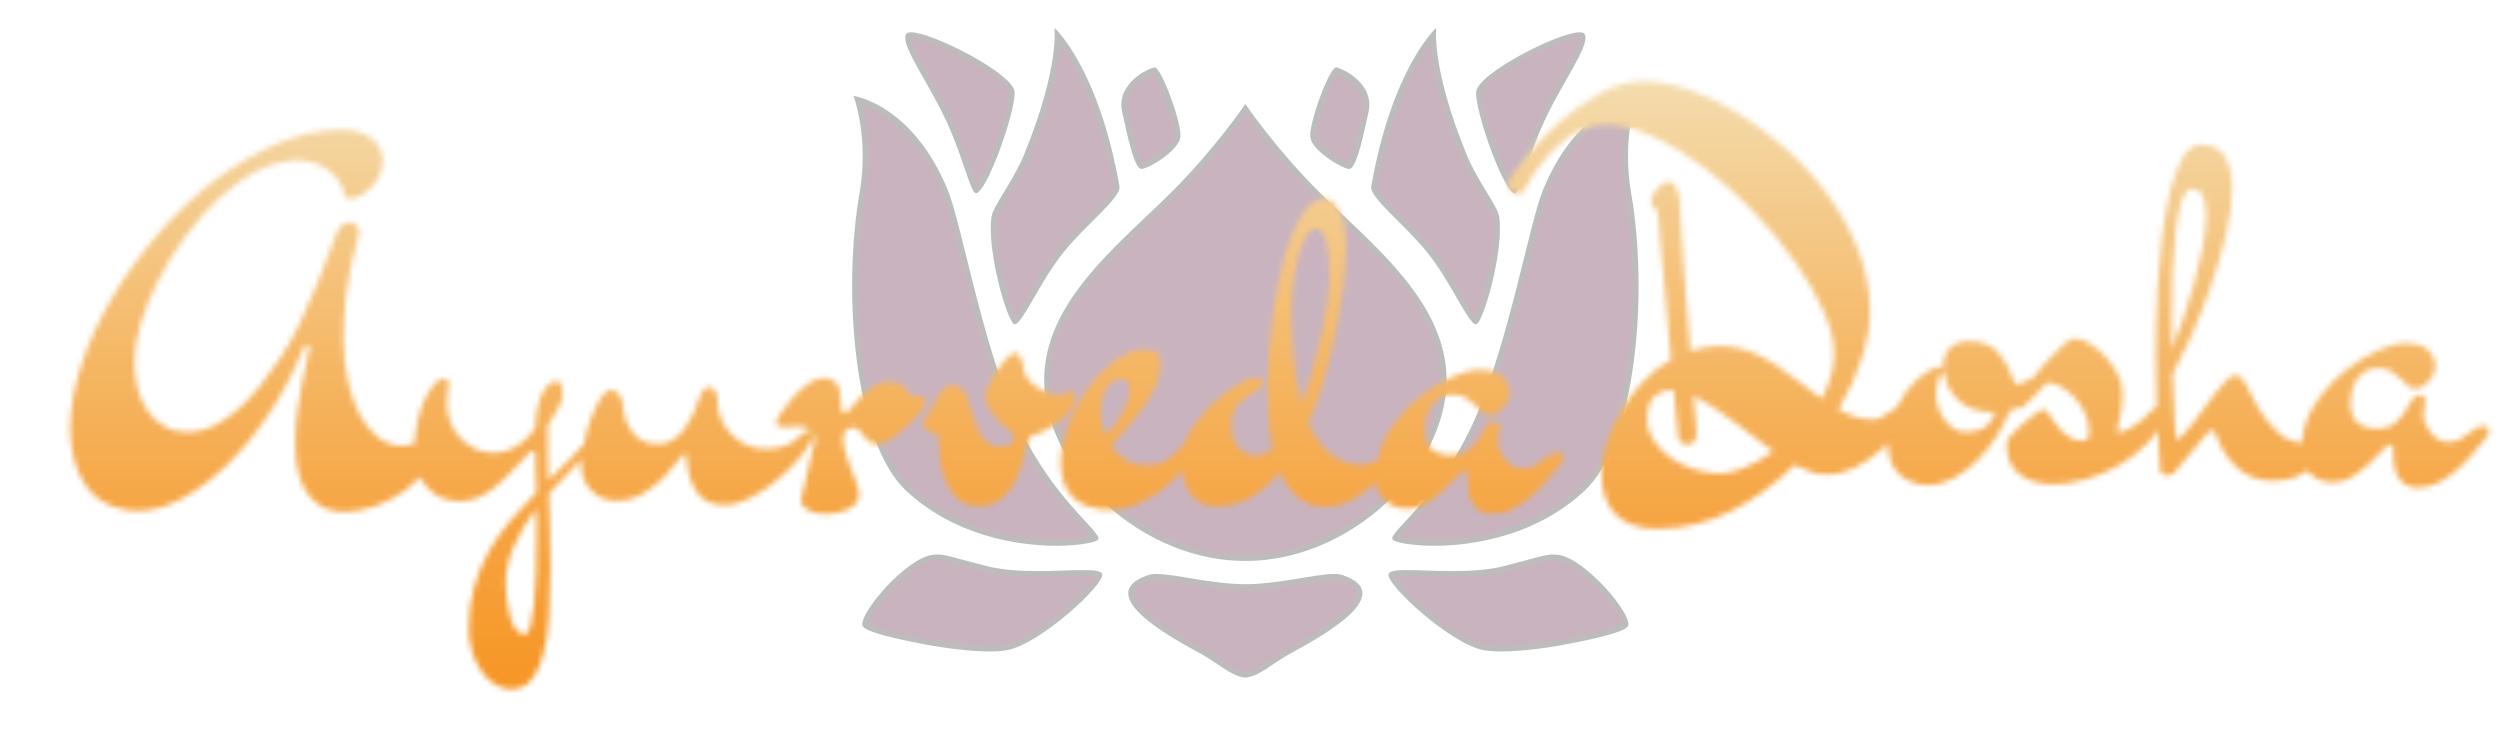 <?xml version="1.0" encoding="utf-8"?>
<!-- Generator: Adobe Illustrator 16.0.3, SVG Export Plug-In . SVG Version: 6.00 Build 0)  -->
<!DOCTYPE svg PUBLIC "-//W3C//DTD SVG 1.0//EN" "http://www.w3.org/TR/2001/REC-SVG-20010904/DTD/svg10.dtd">
<svg version="1.0" xmlns="http://www.w3.org/2000/svg" xmlns:xlink="http://www.w3.org/1999/xlink" x="0px" y="0px"
	 viewBox="0 0 449.364 133.135" enable-background="new 0 0 449.364 133.135"
	 xml:space="preserve">
<g id="Background">
</g>
<g id="Layer_5">
</g>
<g id="Layer_7">
</g>
<g id="Layer_8">
</g>
<g id="logo">
	<g opacity="0.3">
		<g>
			<path fill="#4B0028" d="M242.511,29.873c-1.392-0.188-6.172-3.179-6.489-5.235c-0.331-2.152,3.052-11.22,4.166-12.007
				c0.702,0.164,3.133,1.212,4.521,3.279c0.871,1.297,1.128,2.727,0.765,4.25c-0.111,0.463-0.239,1.043-0.381,1.688
				C244.624,23.969,243.384,29.587,242.511,29.873z"/>
			<path fill="#231F20" d="M240.343,13.197c0.845,0.293,2.799,1.279,3.949,2.992c0.79,1.177,1.023,2.474,0.694,3.855
				c-0.111,0.466-0.24,1.049-0.383,1.698c-0.406,1.842-1.455,6.593-2.24,7.588c-1.418-0.415-5.589-3.094-5.847-4.767
				C236.238,22.756,239.136,14.726,240.343,13.197 M240.148,12.118c-1.222,0-4.981,10.247-4.621,12.596
				c0.365,2.37,5.475,5.475,6.936,5.657c0.018,0.002,0.035,0.003,0.052,0.003c1.44,0,2.761-7.245,3.444-10.098
				c1.247-5.236-4.591-7.971-5.779-8.156C240.169,12.119,240.159,12.118,240.148,12.118L240.148,12.118z"/>
		</g>
		<g>
			<path fill="#4B0028" d="M265.237,57.771c-0.544-0.324-1.81-2.507-2.932-4.442c-1.483-2.56-3.33-5.745-5.403-8.309
				c-1.69-2.091-3.678-4.072-5.433-5.82c-2.298-2.29-4.675-4.657-4.501-5.64c2.953-16.712,8.481-24.657,10.634-27.221
				c0.022,2.785,0.688,9.762,5.565,21.665c1.014,2.471,2.466,4.862,3.633,6.784c1.098,1.808,2.046,3.369,2.177,4.236
				C269.849,44.745,266.413,56.59,265.237,57.771z"/>
			<path fill="#231F20" d="M257.159,7.702c0.229,3.457,1.306,10.142,5.547,20.492c1.029,2.506,2.493,4.917,3.668,6.853
				c1.025,1.688,1.994,3.283,2.11,4.052c0.801,5.268-2.077,15.408-3.332,17.87c-0.607-0.774-1.591-2.471-2.414-3.891
				c-1.492-2.574-3.35-5.778-5.447-8.372c-1.707-2.112-3.706-4.104-5.469-5.86c-1.877-1.87-4.447-4.431-4.361-5.199
				c1.91-10.81,4.902-17.825,7.076-21.806C255.522,10.035,256.433,8.675,257.159,7.702 M258.157,5h0.005H258.157z M258.157,5
				c0,0-7.907,7.117-11.681,28.472c-0.362,2.048,5.797,6.614,10.037,11.862c4.196,5.189,7.459,12.966,8.765,12.966
				c0.015,0,0.029-0.001,0.044-0.003c1.277-0.183,5.066-13.327,4.15-19.35c-0.297-1.959-3.871-6.333-5.842-11.134
				C257.199,12.12,258.157,5,258.157,5L258.157,5z"/>
		</g>
		<g>
			<path fill="#4B0028" d="M272.223,34.217c-1.552-0.828-6.594-13.732-6.397-17.647c0.137-2.749,14.303-10.267,18.124-10.267
				c0.346,0,0.441,0.073,0.442,0.074c0.575,0.906-1.261,4.136-3.204,7.555c-1.62,2.85-3.455,6.08-4.874,9.493
				c-1.019,2.448-1.833,4.812-2.488,6.713C273.209,31.926,272.574,33.771,272.223,34.217z"/>
			<path fill="#231F20" d="M283.95,6.803c0.019,0,0.036,0,0.052,0.001c0.079,1.025-1.831,4.385-3.249,6.881
				c-1.627,2.862-3.47,6.107-4.901,9.547c-1.024,2.462-1.842,4.835-2.499,6.742c-0.43,1.248-0.902,2.619-1.243,3.391
				c-0.676-0.914-1.894-3.225-3.363-7.276c-1.499-4.135-2.496-8.04-2.423-9.495C266.439,14.307,279.946,6.803,283.95,6.803
				 M283.95,5.803c-3.857,0-18.46,7.459-18.624,10.742c-0.183,3.647,5.049,18.206,6.971,18.206c0.805,0,2.058-5.314,4.479-11.134
				c3.376-8.117,9.307-15.511,8.029-17.519C284.677,5.896,284.38,5.803,283.95,5.803L283.95,5.803z"/>
		</g>
		<g>
			<path fill="#4B0028" d="M257.796,97.6c-4.084,0-6.524-0.586-7.033-0.881c0.134-0.425,1.199-1.579,2.23-2.697
				c3.015-3.268,8.627-9.35,12.743-18.919c3.738-8.685,6.513-19.85,8.743-28.821c1.292-5.202,2.409-9.694,3.307-11.889
				c5.142-12.575,13.165-15.76,15.741-16.479c-0.69,2.252-2.253,8.655-0.819,16.921c3.203,18.459,0.606,44.776-8.243,53.025
				c-9.426,8.789-21.787,9.738-26.667,9.738C257.797,97.6,257.796,97.6,257.796,97.6z"/>
			<path fill="#231F20" d="M292.789,18.679c-0.757,2.847-1.865,8.808-0.575,16.243c3.181,18.333,0.641,44.434-8.091,52.574
				c-9.296,8.668-21.508,9.604-26.327,9.604c-3.072,0-5.298-0.35-6.292-0.634c0.39-0.515,1.133-1.319,1.857-2.104
				c3.035-3.29,8.685-9.414,12.834-19.061c3.754-8.722,6.535-19.909,8.769-28.898c1.289-5.183,2.401-9.659,3.285-11.82
				C282.809,23.43,289.678,19.793,292.789,18.679 M294.283,17.229h0.005H294.283z M294.283,17.229c0,0-10.617,1.462-16.961,16.975
				c-2.404,5.88-6.053,26.778-12.046,40.701c-6.282,14.608-15.879,20.804-14.967,22.083c0.335,0.47,3.256,1.112,7.486,1.112
				c7.288,0,18.463-1.904,27.009-9.873c9.35-8.716,11.498-35.591,8.395-53.477C291.443,24.627,294.283,17.229,294.283,17.229
				L294.283,17.229z"/>
		</g>
		<g>
			<path fill="#4B0028" d="M269.787,116.597c-1.201,0-2.197-0.07-2.961-0.209c-5.811-1.056-16.931-11.452-16.762-13.08
				c0.052-0.061,0.439-0.341,2.888-0.341c0.962,0,2.088,0.038,3.319,0.078c1.478,0.048,3.152,0.104,4.863,0.104
				c3.943,0,6.932-0.296,9.407-0.932c1.848-0.475,3.25-0.854,4.35-1.152c2.409-0.652,3.311-0.896,4.253-0.896
				c0.27,0,0.545,0.02,0.858,0.056c3.329,0.384,8.798,5.869,11.101,9.476c0.946,1.482,1.17,2.345,1.075,2.634
				c-0.096,0.17-1.091,1.171-10.843,3.007C277.156,116.127,272.84,116.597,269.787,116.597L269.787,116.597z"/>
			<path fill="#231F20" d="M279.143,100.668c0.233,0,0.488,0.017,0.801,0.053c2.563,0.295,6.784,4.064,9.455,7.46
				c1.785,2.27,2.245,3.528,2.298,3.907c-0.396,0.273-2.265,1.219-10.457,2.761c-4.148,0.781-8.43,1.248-11.454,1.248
				c-1.171,0-2.137-0.068-2.872-0.201c-5.314-0.966-14.983-9.856-16.228-12.285c0.332-0.07,0.986-0.145,2.264-0.145
				c0.951,0,2.093,0.038,3.303,0.078c1.481,0.049,3.161,0.104,4.88,0.104c3.986,0,7.015-0.301,9.531-0.947
				c1.85-0.476,3.254-0.855,4.355-1.154C277.383,100.908,278.267,100.668,279.143,100.668 M279.143,99.668
				c-1.465,0-2.804,0.542-8.727,2.063c-2.854,0.733-6.158,0.916-9.282,0.916c-3.113,0-6.047-0.181-8.183-0.182
				c-1.926,0-3.2,0.147-3.369,0.709c-0.551,1.809,11.129,12.609,17.154,13.705c0.823,0.149,1.864,0.217,3.051,0.217
				c3.284,0,7.681-0.52,11.639-1.265c5.068-0.954,10.875-2.276,11.226-3.341c0.728-2.199-7.847-12.215-12.593-12.763
				C279.725,99.689,279.431,99.668,279.143,99.668L279.143,99.668z"/>
		</g>
		<g>
			<path fill="#4B0028" d="M223.811,121.29c-0.032-0.011-0.065-0.019-0.099-0.021c-1.404-0.133-2.858-1.113-4.542-2.249
				c-0.861-0.581-1.837-1.239-2.902-1.844c-0.256-0.146-0.593-0.331-0.992-0.549c-3.353-1.839-12.259-6.725-11.966-10.133
				c0.091-1.059,1.167-1.948,3.199-2.645c0.334-0.115,0.803-0.173,1.395-0.173c1.443,0,3.449,0.332,5.771,0.716
				c3.121,0.516,6.657,1.101,10.169,1.122c3.519-0.021,7.055-0.605,10.176-1.122c2.322-0.384,4.328-0.716,5.771-0.716
				c0.592,0,1.061,0.058,1.394,0.172c2.033,0.697,3.109,1.587,3.2,2.646c0.293,3.409-8.612,8.294-11.965,10.133
				c-0.398,0.219-0.735,0.403-0.992,0.549c-1.067,0.606-2.044,1.265-2.906,1.846c-1.683,1.135-3.136,2.114-4.539,2.247
				c-0.036,0.003-0.07,0.01-0.103,0.021C223.873,121.288,223.831,121.289,223.811,121.29z"/>
			<path fill="#231F20" d="M239.79,104.175c0.536,0,0.951,0.049,1.232,0.146c1.256,0.431,2.773,1.165,2.864,2.215
				c0.176,2.046-3.763,5.294-11.708,9.652c-0.401,0.22-0.74,0.406-0.998,0.552c-1.083,0.616-2.069,1.28-2.938,1.867
				c-1.626,1.096-3.03,2.043-4.307,2.164c-0.03,0.003-0.059,0.007-0.087,0.013c-0.029-0.006-0.059-0.01-0.089-0.013
				c-1.277-0.121-2.682-1.068-4.309-2.166c-0.869-0.585-1.853-1.25-2.935-1.865c-0.258-0.146-0.597-0.333-0.998-0.553
				c-7.945-4.358-11.884-7.605-11.708-9.652c0.09-1.05,1.607-1.784,2.863-2.215c0.281-0.097,0.696-0.146,1.232-0.146
				c1.402,0,3.389,0.329,5.689,0.709c3.138,0.52,6.696,1.108,10.259,1.128c3.552-0.021,7.11-0.609,10.249-1.128
				C236.401,104.504,238.388,104.175,239.79,104.175 M239.79,103.175c-3.431,0-9.823,1.802-15.943,1.837
				c-6.12-0.036-12.512-1.837-15.943-1.837c-0.624,0-1.148,0.06-1.557,0.2c-10.835,3.714,6.325,12.333,9.674,14.235
				c3.146,1.788,5.348,3.939,7.645,4.156v0.042c0.062,0,0.122-0.018,0.182-0.021c0.062,0.002,0.122,0.021,0.183,0.021v-0.042
				c2.297-0.217,4.498-2.368,7.646-4.156c3.349-1.902,20.509-10.521,9.672-14.235C240.938,103.235,240.413,103.175,239.79,103.175
				L239.79,103.175z"/>
		</g>
		<g>
			<path fill="#4B0028" d="M205.185,29.873c-0.873-0.284-2.113-5.9-2.581-8.018c-0.144-0.648-0.272-1.229-0.383-1.695
				c-0.362-1.522-0.105-2.952,0.766-4.249c1.388-2.067,3.819-3.116,4.522-3.28c1.114,0.789,4.495,9.856,4.164,12.007
				C211.355,26.693,206.578,29.684,205.185,29.873z"/>
			<path fill="#231F20" d="M207.352,13.197c1.207,1.53,4.104,9.56,3.826,11.365c-0.258,1.674-4.43,4.355-5.846,4.768
				c-0.785-0.993-1.833-5.741-2.24-7.582c-0.144-0.651-0.273-1.236-0.385-1.702c-0.329-1.382-0.095-2.679,0.695-3.855
				C204.552,14.477,206.506,13.49,207.352,13.197 M207.547,12.118c-0.011,0-0.021,0.001-0.032,0.002
				c-1.188,0.185-7.027,2.92-5.781,8.156c0.684,2.853,2.005,10.098,3.446,10.098c0.018,0,0.035-0.001,0.052-0.003
				c1.461-0.182,6.568-3.287,6.934-5.657C212.528,22.364,208.769,12.118,207.547,12.118L207.547,12.118z"/>
		</g>
		<g>
			<path fill="#4B0028" d="M182.425,57.789c-1.041-0.85-4.591-12.96-3.709-18.766c0.132-0.867,1.08-2.429,2.177-4.237
				c1.167-1.921,2.619-4.313,3.633-6.783c4.876-11.897,5.543-18.874,5.566-21.661c2.155,2.575,7.688,10.544,10.635,27.216
				c0.173,0.983-2.204,3.351-4.502,5.641c-1.754,1.748-3.743,3.729-5.433,5.819c-2.073,2.563-3.918,5.749-5.402,8.308
				C184.244,55.304,182.95,57.538,182.425,57.789z"/>
			<path fill="#231F20" d="M190.536,7.702c0.727,0.973,1.637,2.333,2.622,4.138c2.174,3.981,5.166,10.996,7.076,21.804
				c0.086,0.77-2.485,3.332-4.362,5.202c-1.763,1.757-3.762,3.748-5.469,5.859c-2.097,2.594-3.954,5.797-5.446,8.372
				c-0.823,1.419-1.807,3.117-2.414,3.891c-1.254-2.461-4.133-12.602-3.333-17.87c0.117-0.769,1.085-2.364,2.11-4.052
				c1.175-1.937,2.639-4.347,3.668-6.853C189.231,17.844,190.308,11.158,190.536,7.702 M189.537,5c0,0,0.959,7.12-5.474,22.813
				c-1.972,4.801-5.544,9.175-5.842,11.134c-0.915,6.023,2.874,19.167,4.151,19.35c0.014,0.002,0.029,0.003,0.044,0.003
				c1.306,0,4.568-7.777,8.764-12.966c4.241-5.248,10.399-9.814,10.038-11.862C197.445,12.117,189.537,5,189.537,5L189.537,5z"/>
		</g>
		<g>
			<path fill="#4B0028" d="M175.471,34.217c-0.351-0.446-0.986-2.291-1.602-4.079c-0.655-1.9-1.47-4.265-2.487-6.713
				c-1.42-3.413-3.255-6.644-4.875-9.494c-1.942-3.418-3.777-6.646-3.195-7.564c0,0,0,0,0,0c0.005,0,0.109-0.064,0.433-0.064
				c3.822,0,17.988,7.518,18.123,10.266C182.065,20.487,177.023,33.39,175.471,34.217z"/>
			<path fill="#231F20" d="M163.745,6.803c4.005,0,17.511,7.503,17.624,9.792c0.163,3.236-3.968,14.36-5.78,16.782
				c-0.34-0.771-0.815-2.148-1.247-3.401c-0.657-1.907-1.475-4.28-2.499-6.743c-1.431-3.441-3.275-6.686-4.902-9.548
				c-1.419-2.497-3.331-5.859-3.25-6.88C163.708,6.804,163.726,6.803,163.745,6.803 M163.745,5.803c-0.43,0-0.727,0.093-0.855,0.294
				c-1.277,2.008,4.654,9.402,8.03,17.519c2.42,5.819,3.673,11.134,4.477,11.134c1.924,0,7.154-14.559,6.971-18.206
				C182.206,13.263,167.604,5.803,163.745,5.803L163.745,5.803z"/>
		</g>
		<g>
			<path fill="#4B0028" d="M189.898,97.6c-4.878,0-17.241-0.949-26.668-9.738c-8.849-8.25-11.446-34.566-8.242-53.025
				c1.433-8.264-0.129-14.664-0.82-16.918c2.581,0.727,10.613,3.935,15.742,16.476c0.897,2.194,2.014,6.687,3.307,11.889
				c2.229,8.971,5.004,20.136,8.742,28.821c4.115,9.567,9.727,15.65,12.742,18.917c1.032,1.119,2.097,2.273,2.231,2.699
				C196.423,97.013,193.984,97.6,189.898,97.6L189.898,97.6z"/>
			<path fill="#231F20" d="M154.904,18.679c3.112,1.115,9.982,4.751,14.543,15.903c0.884,2.161,1.996,6.637,3.284,11.82
				c2.234,8.989,5.014,20.176,8.768,28.897c4.148,9.646,9.798,15.77,12.833,19.059c0.725,0.786,1.469,1.592,1.859,2.106
				c-0.994,0.284-3.22,0.634-6.293,0.634c-4.819,0-17.03-0.936-26.327-9.604c-8.733-8.141-11.272-34.241-8.09-52.574
				C156.77,27.487,155.662,21.525,154.904,18.679 M153.41,17.229c0,0,2.841,7.398,1.086,17.521
				c-3.104,17.885-0.956,44.76,8.394,53.477c8.545,7.968,19.721,9.873,27.009,9.873c4.23,0,7.151-0.642,7.486-1.112
				c0.914-1.279-8.684-7.475-14.967-22.083c-5.993-13.923-9.641-34.821-12.045-40.701C164.028,18.691,153.41,17.229,153.41,17.229
				L153.41,17.229z"/>
		</g>
		<g>
			<path fill="#4B0028" d="M177.907,116.597c-3.053,0-7.369-0.47-11.545-1.256c-9.753-1.836-10.749-2.837-10.85-3.02
				c-0.091-0.276,0.133-1.138,1.078-2.619c2.302-3.608,7.772-9.094,11.103-9.479c0.313-0.036,0.588-0.056,0.858-0.056
				c0.942,0,1.843,0.244,4.252,0.896c1.1,0.297,2.501,0.677,4.349,1.152c2.475,0.636,5.465,0.932,9.408,0.932
				c1.711,0,3.385-0.055,4.863-0.104c1.232-0.041,2.357-0.078,3.32-0.078c2.446,0,2.834,0.28,2.895,0.366
				c0.161,1.604-10.959,12-16.771,13.056C180.104,116.527,179.108,116.597,177.907,116.597
				C177.908,116.597,177.908,116.597,177.907,116.597z"/>
			<path fill="#231F20" d="M168.552,100.668L168.552,100.668c0.875,0,1.759,0.239,4.122,0.879c1.101,0.298,2.504,0.678,4.354,1.153
				c2.517,0.646,5.546,0.947,9.533,0.947c1.719,0,3.398-0.055,4.879-0.104c1.21-0.04,2.353-0.078,3.303-0.078
				c1.277,0,1.931,0.075,2.263,0.145c-1.244,2.429-10.914,11.319-16.228,12.285c-0.734,0.133-1.7,0.201-2.871,0.201
				c-3.024,0-7.306-0.466-11.453-1.248c-8.142-1.532-10.038-2.476-10.45-2.756c0.058-0.418,0.528-1.672,2.289-3.91
				c2.671-3.396,6.894-7.166,9.458-7.462C168.064,100.685,168.318,100.668,168.552,100.668 M168.552,99.668
				c-0.288,0-0.581,0.021-0.915,0.06c-4.747,0.548-13.322,10.564-12.594,12.763c0.352,1.065,6.158,2.387,11.227,3.341
				c3.957,0.745,8.354,1.265,11.638,1.265c1.186,0,2.227-0.068,3.049-0.217c6.025-1.095,17.705-11.896,17.154-13.705
				c-0.168-0.561-1.443-0.709-3.368-0.709c-2.135,0-5.07,0.182-8.183,0.182c-3.125,0-6.429-0.183-9.284-0.916
				C171.355,100.21,170.016,99.668,168.552,99.668L168.552,99.668z"/>
		</g>
		<g>
			<path fill="#4B0028" d="M223.665,100.321c-10.323,0-21.164-5.363-28.293-13.996c-5.7-6.903-8.181-14.956-6.806-22.093
				c1.904-9.87,10.018-17.572,17.864-25.021c1.555-1.476,3.023-2.87,4.45-4.287c6.603-6.562,11.548-13.346,12.967-15.358
				c1.42,2.012,6.365,8.796,12.97,15.357c1.427,1.417,2.896,2.811,4.45,4.287c7.846,7.449,15.958,15.151,17.862,25.021
				c1.375,7.138-1.105,15.19-6.805,22.093c-7.129,8.633-17.971,13.997-28.294,13.997H223.665z"/>
			<path fill="#231F20" d="M223.847,20.428c1.825,2.539,6.518,8.791,12.618,14.851c1.431,1.421,2.901,2.817,4.458,4.295
				c7.788,7.394,15.842,15.041,17.715,24.752c1.347,6.991-1.095,14.893-6.7,21.68c-7.036,8.521-17.73,13.815-27.908,13.815h-0.364
				c-10.178,0-20.871-5.293-27.908-13.814c-5.604-6.788-8.047-14.689-6.701-21.68c1.874-9.712,9.928-17.358,17.717-24.752
				c1.557-1.478,3.028-2.874,4.459-4.295C217.33,29.219,222.022,22.967,223.847,20.428 M223.847,18.691
				c0,0-5.435,8.042-13.319,15.878c-8.668,8.606-20.139,17.571-22.453,29.567c-3.345,17.368,15.531,36.684,35.591,36.684h0.364
				c20.061,0,38.936-19.316,35.59-36.684c-2.313-11.996-13.783-20.961-22.45-29.567C229.281,26.733,223.847,18.691,223.847,18.691
				L223.847,18.691z"/>
		</g>
	</g>
	<defs>
		<filter id="Adobe_OpacityMaskFilter" filterUnits="userSpaceOnUse" x="-13" y="5.125" width="462.364" height="133.01">
			<feColorMatrix  type="matrix" values="1 0 0 0 0  0 1 0 0 0  0 0 1 0 0  0 0 0 1 0"/>
		</filter>
	</defs>
	<mask maskUnits="userSpaceOnUse" x="-13" y="5.125" width="462.364" height="133.01" id="SVGID_2_">
		<g filter="url(#Adobe_OpacityMaskFilter)">
			<g>
				<g>
					<path fill="#FFFFFF" d="M165.378,71.131c-0.407,0-0.696,0.03-0.869,0.087c-0.174,0.058-0.29,0.117-0.349,0.174
						c-0.637-0.578-1.214-1.187-1.735-1.824c-0.521-0.637-1.419-0.955-2.691-0.955c-0.983,0-1.91,0.289-2.777,0.869
						c-0.868,0.578-1.649,1.23-2.345,1.953c-0.694,0.724-1.273,1.375-1.735,1.954c-0.464,0.579-0.783,0.868-0.955,0.868
						c-0.173,0-0.318-0.058-0.436-0.173l-0.173-0.174c-0.058-0.521-0.117-1.012-0.174-1.476c-0.058-0.404-0.102-0.838-0.13-1.302
						c-0.03-0.463-0.073-0.838-0.13-1.129c-0.117-0.636-0.434-1.142-0.955-1.519c-0.521-0.376-1.129-0.564-1.824-0.564
						c-0.926,0-1.896,0.362-2.908,1.084c-1.014,0.725-1.939,1.562-2.777,2.518c-0.839,0.955-1.533,1.868-2.084,2.736
						c-0.551,0.868-0.824,1.447-0.824,1.736c0,0.291,0.145,0.493,0.434,0.608c0.289,0.116,0.666,0.174,1.129,0.174
						s0.912-0.029,1.346-0.087c0.434-0.057,0.766-0.086,0.998-0.086c1.099,0,1.866,0.247,2.301,0.738
						c0.059,0.066,0.08,0.158,0.131,0.229c-0.102-0.117-0.242-0.185-0.434-0.185c-0.521,0-1.1,0.348-1.736,1.042
						c-0.812,0.811-1.693,1.387-2.648,1.735c-0.955,0.347-2.099,0.522-3.43,0.522c-1.389,0-2.618-0.275-3.689-0.825
						c-1.07-0.549-1.968-1.229-2.69-2.041c-0.726-0.81-1.273-1.677-1.649-2.604c-0.379-0.925-0.565-1.793-0.565-2.605
						c0-0.173,0-0.404,0-0.694c0-0.289-0.042-0.592-0.13-0.911c-0.086-0.317-0.23-0.622-0.434-0.912
						c-0.203-0.289-0.536-0.462-0.998-0.521c-0.638,0-1.1,0.347-1.391,1.042c-0.289,0.694-0.52,1.274-0.693,1.737
						c-0.174,0.521-0.449,1.201-0.824,2.04c-0.379,0.84-0.84,1.666-1.391,2.475c-0.549,0.812-1.23,1.505-2.039,2.083
						c-0.812,0.58-1.766,0.868-2.867,0.868c-1.388,0-2.502-0.316-3.341-0.954c-0.84-0.636-1.477-1.375-1.91-2.214
						c-0.435-0.837-0.726-1.649-0.868-2.431c-0.146-0.781-0.218-1.316-0.218-1.606c0-0.52-0.188-1.07-0.563-1.649
						c-0.378-0.578-0.885-0.868-1.521-0.868c-0.638,0-1.272,0.507-1.909,1.519c-0.637,1.014-1.215,2.229-1.735,3.647
						c-0.521,1.418-0.94,2.908-1.259,4.471c-0.007,0.033-0.008,0.061-0.015,0.094c-0.786,0.918-1.597,1.82-2.46,2.684
						c-1.273,1.274-2.576,2.548-3.906,3.82c-0.06-1.619-0.088-3.255-0.088-4.905c0-1.65,0-3.312,0-4.992
						c0.521-0.81,0.983-1.562,1.391-2.257c0.346-0.636,0.65-1.215,0.91-1.736c0.262-0.521,0.391-0.926,0.391-1.215
						c0-0.578-0.043-1.142-0.129-1.693c-0.088-0.549-0.363-0.912-0.826-1.086h-0.26c-0.232,0-0.551,0.131-0.955,0.391
						c-0.406,0.261-0.811,0.71-1.215,1.346c-0.406,0.639-0.754,1.492-1.043,2.562c-0.289,1.071-0.464,2.417-0.521,4.037
						c-0.521,0.867-1.128,1.621-1.822,2.256c-0.639,0.58-1.404,1.101-2.301,1.563c-0.898,0.464-1.984,0.725-3.255,0.781
						c-1.217,0-2.331-0.23-3.343-0.694c-1.015-0.463-1.91-1.1-2.691-1.911c-0.781-0.81-1.39-1.765-1.823-2.865
						c-0.434-1.098-0.651-2.257-0.651-3.473c0-0.578,0.057-1.229,0.174-1.954c0.114-0.723,0.174-1.229,0.174-1.519
						c0-0.636-0.348-0.955-1.043-0.955c-0.464,0-0.998,0.348-1.605,1.042c-0.607,0.694-1.172,1.607-1.692,2.735
						c-0.521,1.127-0.956,2.431-1.302,3.907c-0.301,1.277-0.445,2.593-0.486,3.935c-0.683,0.276-1.431,0.449-2.293,0.449
						c-1.621,0-3.081-0.521-4.385-1.563c-1.302-1.042-2.401-2.431-3.299-4.167c-0.897-1.737-1.592-3.761-2.083-6.077
						c-0.493-2.314-0.737-4.775-0.737-7.379c0-2.72,0.158-5.427,0.478-8.118c0.317-2.691,0.999-5.946,2.039-9.767
						c0.175-0.52,0.262-0.983,0.262-1.389c0-0.463-0.16-0.854-0.478-1.172c-0.318-0.318-0.738-0.478-1.26-0.478
						c-0.464,0-0.897,0.16-1.303,0.478c-0.404,0.318-0.724,0.768-0.955,1.345c-0.173,0.348-0.549,1.346-1.127,2.996
						c-0.579,1.649-1.318,3.575-2.214,5.774c-0.897,2.2-1.909,4.529-3.038,6.989s-2.36,4.674-3.691,6.641
						c-1.1,1.679-2.287,3.329-3.559,4.948c-1.273,1.622-2.605,3.053-3.993,4.297c-1.391,1.245-2.838,2.257-4.343,3.039
						c-1.504,0.782-3.068,1.171-4.688,1.171c-1.678,0-3.139-0.36-4.384-1.084c-1.245-0.724-2.257-1.664-3.038-2.822
						c-0.781-1.158-1.361-2.503-1.736-4.037c-0.378-1.533-0.565-3.111-0.565-4.732c0-2.083,0.392-4.413,1.173-6.989
						c0.781-2.574,1.865-5.209,3.256-7.9c1.389-2.691,3.023-5.31,4.905-7.857c1.879-2.546,3.907-4.818,6.077-6.815
						s4.471-3.604,6.902-4.819c2.431-1.215,4.861-1.823,7.292-1.823c0.868,0,1.765,0.161,2.69,0.478
						c0.927,0.318,1.767,0.753,2.52,1.302c0.75,0.551,1.388,1.171,1.909,1.867c0.521,0.694,0.81,1.389,0.868,2.083
						c0.058,0.464,0.216,0.782,0.478,0.955c0.26,0.174,0.534,0.261,0.825,0.261c0.288,0,0.75-0.144,1.389-0.434
						c0.635-0.29,1.273-0.709,1.909-1.26c0.637-0.548,1.2-1.258,1.694-2.127c0.49-0.868,0.738-1.909,0.738-3.125
						c0-0.636-0.133-1.272-0.392-1.91c-0.261-0.636-0.682-1.215-1.259-1.736c-0.58-0.521-1.346-0.957-2.301-1.302
						c-0.954-0.348-2.1-0.521-3.43-0.521c-3.82,0-7.67,0.825-11.547,2.474c-3.878,1.65-7.627,3.85-11.243,6.597
						c-3.616,2.75-7.003,5.948-10.157,9.594c-3.155,3.646-5.904,7.453-8.248,11.417c-2.344,3.965-4.197,7.987-5.556,12.067
						c-1.36,4.081-2.041,7.944-2.041,11.59c0,1.506,0.159,3.054,0.478,4.644c0.317,1.594,0.883,3.113,1.693,4.558
						c1.157,2.026,2.633,3.458,4.428,4.298c1.794,0.838,3.703,1.259,5.729,1.259c2.431,0,5.022-0.738,7.772-2.214
						c2.747-1.476,5.453-3.501,8.116-6.078c2.661-2.575,5.179-5.643,7.553-9.202c2.374-3.56,4.397-7.423,6.077-11.591
						c0.289-0.521,0.578-0.781,0.868-0.781c0.173,0,0.261,0.117,0.261,0.347c0,0.406-0.13,1.159-0.391,2.258
						c-0.26,1.1-0.551,2.431-0.869,3.993c-0.316,1.563-0.607,3.287-0.867,5.167c-0.262,1.88-0.391,3.863-0.391,5.947
						c0,1.447,0.115,2.895,0.348,4.34c0.23,1.447,0.68,2.765,1.346,3.951c0.664,1.185,1.575,2.155,2.733,2.908
						c1.157,0.751,2.663,1.128,4.515,1.128c1.793,0,3.676-0.362,5.643-1.085c1.967-0.724,3.777-1.708,5.428-2.951
						c0.912-0.688,1.73-1.43,2.476-2.216c0.332,0.718,0.716,1.378,1.213,1.912c1.505,1.62,3.443,2.431,5.816,2.431
						c1.157,0,2.2-0.188,3.126-0.564c0.924-0.377,1.85-0.911,2.779-1.606c0.924-0.694,1.879-1.548,2.863-2.561s2.084-2.156,3.3-3.43
						c0.403-0.577,0.78-0.869,1.128-0.869c0.232,0,0.361,0.117,0.391,0.348c0.028,0.232,0.043,0.434,0.043,0.608
						c0,0.463,0.014,1.273,0.045,2.431c0.027,1.158,0.072,2.518,0.129,4.081c-1.562,1.562-3.082,3.197-4.558,4.905
						c-1.476,1.707-2.778,3.545-3.907,5.513c-1.128,1.967-2.025,4.109-2.69,6.425c-0.667,2.314-0.999,4.89-0.999,7.727
						c0,1.216,0.175,2.459,0.521,3.733c0.348,1.272,0.854,2.432,1.518,3.472c0.666,1.042,1.477,1.896,2.432,2.562
						c0.957,0.664,2.012,0.999,3.17,0.999c1.504,0,2.705-0.552,3.604-1.65c0.896-1.1,1.605-2.619,2.127-4.558
						c0.52-1.94,0.867-4.239,1.041-6.902s0.262-5.586,0.262-8.769c0-2.082-0.031-4.225-0.088-6.424
						c-0.058-2.201-0.117-4.486-0.174-6.859c0.462-0.464,0.926-0.955,1.389-1.476c0.463-0.521,0.955-1.042,1.477-1.562
						c1.051-1.107,2.06-2.156,3.032-3.159c-0.037,0.431-0.081,0.872-0.081,1.248c0,1.679,0.578,3.141,1.737,4.384
						c1.157,1.244,2.69,1.867,4.6,1.867c1.795,0,3.401-0.434,4.82-1.303c1.417-0.868,2.646-1.837,3.688-2.908
						c1.043-1.071,1.881-2.041,2.519-2.908c0.636-0.868,1.042-1.303,1.215-1.303c0.231,0,0.347,0.261,0.347,0.781
						c0.115,2.432,0.709,4.444,1.781,6.034c1.068,1.592,2.734,2.388,4.991,2.388c1.505,0,3.081-0.435,4.732-1.303
						c1.648-0.867,3.198-1.894,4.645-3.082c1.446-1.186,2.72-2.417,3.819-3.69c1.098-1.272,1.852-2.315,2.258-3.125
						c0.287-0.521,0.434-0.983,0.434-1.389c0-0.236-0.054-0.401-0.137-0.531c0.298,0.453,0.484,0.988,0.484,1.66l-2.432,10.505
						c0,0.867,0.463,1.519,1.389,1.953c0.926,0.434,1.967,0.652,3.125,0.652c1.389,0,2.72-0.305,3.993-0.912
						c1.274-0.608,1.911-1.549,1.911-2.822c0-0.405-0.145-1.011-0.435-1.823c-0.291-0.81-0.623-1.679-0.999-2.605
						c-0.376-0.925-0.708-1.867-0.997-2.821c-0.291-0.956-0.436-1.779-0.436-2.475c0-0.636,0.145-1.142,0.436-1.519
						c0.289-0.375,0.81-0.564,1.562-0.564c0.348,0,0.636,0.161,0.868,0.478c0.229,0.319,0.491,0.651,0.781,0.999
						c0.288,0.347,0.636,0.681,1.041,0.998c0.404,0.319,0.926,0.477,1.564,0.477c0.692,0,1.518-0.332,2.473-0.996
						c0.956-0.666,1.896-1.419,2.822-2.258c0.926-0.838,1.707-1.679,2.345-2.518c0.636-0.838,0.954-1.434,0.954-1.781
						C166.332,71.507,166.014,71.131,165.378,71.131z M96.445,96.829c0,2.083-0.029,4.152-0.088,6.208
						c-0.057,2.054-0.174,3.892-0.348,5.513c-0.174,1.62-0.389,2.937-0.65,3.95c-0.26,1.011-0.594,1.518-0.998,1.518
						c-0.694,0-1.26-0.318-1.693-0.954c-0.435-0.638-0.781-1.433-1.042-2.387c-0.26-0.956-0.448-1.969-0.563-3.039
						c-0.116-1.071-0.174-2.041-0.174-2.908c0-2.027,0.463-4.139,1.389-6.338c0.926-2.201,2.285-4.516,4.08-6.946
						c0.059,0.869,0.088,1.751,0.088,2.649C96.445,94.992,96.445,95.902,96.445,96.829z"/>
				</g>
				<g>
					<path fill="#FFFFFF" d="M192.637,73.432c0.462-0.665,0.692-1.315,0.692-1.953c0-0.29-0.058-0.536-0.174-0.739
						c-0.116-0.203-0.345-0.361-0.692-0.477c-0.291,0-0.552,0.116-0.781,0.347c-0.118,0.117-0.232,0.261-0.348,0.434
						c-1.158,0-2.186-0.173-3.082-0.52c-0.898-0.348-1.665-0.767-2.301-1.26c-0.637-0.49-1.129-1.026-1.477-1.605
						c-0.348-0.578-0.521-1.128-0.521-1.65c0-0.114-0.029-0.316-0.086-0.607c-0.059-0.289-0.16-0.577-0.303-0.867
						c-0.146-0.289-0.306-0.55-0.479-0.781c-0.173-0.23-0.405-0.348-0.694-0.348s-0.738,0.291-1.346,0.869s-1.201,1.288-1.779,2.127
						c-0.578,0.838-1.085,1.722-1.52,2.647c-0.434,0.927-0.652,1.738-0.652,2.432c0,0.58,0.219,1.215,0.652,1.91
						c0.435,0.695,0.926,1.345,1.477,1.953c0.549,0.609,1.113,1.159,1.693,1.65c0.576,0.492,1.041,0.854,1.388,1.085
						c0,0.926-0.216,1.52-0.651,1.78c-0.434,0.26-1.027,0.391-1.779,0.391c-1.041,0-1.881-0.275-2.518-0.825
						c-0.637-0.549-1.143-1.229-1.52-2.04c-0.377-0.81-0.694-1.693-0.955-2.648c-0.26-0.955-0.521-1.837-0.781-2.647
						c-0.26-0.811-0.609-1.49-1.042-2.041c-0.433-0.55-1.027-0.825-1.779-0.825c-0.695,0-1.245,0.203-1.649,0.607
						c-0.405,0.406-0.693,0.753-0.867,1.042c-0.059,0.173-0.174,0.434-0.348,0.781s-0.378,0.725-0.609,1.128
						c-0.23,0.406-0.478,0.812-0.736,1.215c-0.26,0.406-0.479,0.725-0.652,0.955c-0.29,0.406-0.433,0.84-0.433,1.302
						c0,0.348,0.1,0.623,0.304,0.825c0.201,0.204,0.446,0.363,0.736,0.478c0.291,0.174,0.609,0.26,0.955,0.26
						c0.404,0.059,0.638,0.232,0.695,0.522c0.057,0.29,0.088,0.579,0.088,0.868c0,0.638,0.055,1.605,0.174,2.908
						c0.114,1.302,0.402,2.604,0.867,3.907c0.461,1.302,1.172,2.444,2.126,3.429c0.955,0.984,2.302,1.477,4.037,1.477
						c1.679,0,3.04-0.45,4.081-1.347c1.043-0.898,1.867-1.967,2.475-3.212c0.607-1.244,1.069-2.531,1.389-3.864
						c0.318-1.331,0.594-2.431,0.824-3.299c0.059-0.174,0.203-0.376,0.436-0.608l0.26-0.259c0.984-0.29,1.938-0.696,2.864-1.215
						c0.927-0.521,1.767-1.099,2.519-1.737C191.563,74.749,192.172,74.098,192.637,73.432z"/>
				</g>
				<g>
					<path fill="#FFFFFF" d="M279.971,81.375c-0.753,0-1.389,0.26-1.91,0.782c-0.404,0.29-0.985,0.709-1.735,1.258
						c-0.754,0.551-1.62,0.825-2.604,0.825c-0.695,0-1.317-0.173-1.867-0.521c-0.551-0.347-1.012-0.766-1.389-1.258
						c-0.378-0.492-0.682-1.028-0.912-1.606c-0.232-0.579-0.347-1.1-0.347-1.563c0-0.348,0.056-0.738,0.174-1.172
						c0.114-0.433,0.173-0.853,0.173-1.259c0-0.289-0.059-0.534-0.173-0.738c-0.118-0.202-0.405-0.303-0.868-0.303
						c-0.639,0-1.129,0.318-1.477,0.955c-0.348,0.637-0.752,1.317-1.217,2.041c-0.463,0.723-1.055,1.403-1.779,2.04
						c-0.723,0.637-1.779,0.955-3.168,0.955c-3.184,0-4.775-1.505-4.775-4.515c0-1.852,0.449-3.37,1.346-4.557
						c0.898-1.186,2.098-1.78,3.604-1.78c0.984,0,1.779,0.188,2.387,0.564c0.607,0.378,1.143,0.797,1.606,1.259
						c0.462,0.464,0.897,0.883,1.302,1.26c0.406,0.377,0.869,0.563,1.391,0.563c0.809,0,1.619-0.434,2.43-1.301
						c0.811-0.869,1.217-1.795,1.217-2.779c0-0.925-0.377-1.823-1.129-2.691c-0.754-0.868-2.289-1.331-4.604-1.389
						c-1.04,0-2.574,0.434-4.6,1.301c-2.027,0.869-4.066,2.143-6.122,3.821c-2.054,1.679-3.849,3.72-5.38,6.121
						c-1,1.563-1.639,3.282-1.988,5.126c-0.244,0.072-0.516,0.167-0.834,0.299c-0.693,0.29-1.272,0.434-1.736,0.434
						c-2.432,0-4.426-0.694-5.99-2.083c-1.562-1.389-2.836-3.182-3.818-5.383c1.271-2.951,2.342-6.046,3.211-9.289
						c0.869-3.241,1.562-6.324,2.083-9.246c0.522-2.923,0.897-5.557,1.128-7.901c0.232-2.344,0.349-4.124,0.349-5.34
						c0-0.81-0.06-1.706-0.174-2.69c-0.116-0.984-0.335-1.91-0.651-2.779c-0.318-0.867-0.724-1.605-1.215-2.213
						c-0.492-0.607-1.114-0.912-1.867-0.912c-1.159,0-2.2,0.551-3.126,1.649c-0.925,1.1-1.767,2.561-2.517,4.385
						c-0.752,1.823-1.419,3.907-1.997,6.25c-0.579,2.343-1.056,4.761-1.433,7.249c-0.377,2.49-0.666,4.936-0.868,7.337
						s-0.304,4.587-0.304,6.554c0,2.141,0.072,4.182,0.217,6.121s0.391,3.747,0.738,5.426c-0.985,0.811-1.969,1.215-2.953,1.215
						c-0.172,0-0.506-0.044-0.996-0.131c-0.492-0.087-1-0.317-1.521-0.694c-0.52-0.375-0.984-0.94-1.389-1.693
						c-0.404-0.751-0.607-1.765-0.607-3.038c0-0.751,0.188-1.606,0.564-2.561c0.375-0.956,1.316-1.895,2.821-2.822
						c0.29-0.172,0.739-0.462,1.346-0.868c0.608-0.404,0.911-0.839,0.911-1.302c-0.172-0.636-0.52-0.955-1.041-0.955
						c-0.869,0-2.055,0.449-3.559,1.345c-1.506,0.899-2.996,2.056-4.473,3.474s-2.766,3.009-3.863,4.774
						c-0.518,0.83-0.902,1.657-1.175,2.479c-0.812,0.896-1.644,1.721-2.515,2.425c-1.07,0.869-2.502,1.302-4.298,1.302
						c-1.388,0-2.618-0.317-3.688-0.955c-1.072-0.636-1.953-1.476-2.648-2.518c1.736-1.852,3.17-3.486,4.298-4.904
						s2.039-2.721,2.735-3.908c0.694-1.186,1.185-2.271,1.475-3.255c0.289-0.983,0.434-1.997,0.434-3.039
						c0-0.926-0.303-1.533-0.91-1.823c-0.607-0.29-1.23-0.434-1.865-0.434c-1.796,0-3.604,0.666-5.428,1.997
						c-1.824,1.333-3.459,3.01-4.906,5.035c-1.447,2.027-2.619,4.226-3.515,6.598c-0.897,2.374-1.347,4.631-1.347,6.772
						c0,1.158,0.16,2.257,0.478,3.299c0.317,1.041,0.825,1.938,1.52,2.691c0.694,0.751,1.606,1.345,2.735,1.779
						s2.502,0.65,4.124,0.65c1.851,0,3.603-0.376,5.252-1.127c1.649-0.753,3.169-1.693,4.558-2.822
						c1.164-0.945,2.203-2.004,3.162-3.132c0.051,0.396,0.1,0.792,0.18,1.179c0.201,0.983,0.55,1.866,1.043,2.647
						c0.49,0.782,1.128,1.418,1.908,1.91c0.781,0.492,1.779,0.738,2.996,0.738c2.314,0,4.429-0.564,6.338-1.694
						c1.91-1.128,3.617-2.618,5.123-4.471c0.809,1.911,1.88,3.43,3.211,4.558c1.331,1.129,3.009,1.694,5.035,1.694
						c1.505,0,2.895-0.319,4.168-0.956c1.271-0.638,2.4-1.361,3.385-2.171c0.506-0.423,0.984-0.878,1.453-1.352
						c0.143,1.289,0.64,2.384,1.543,3.261c1.068,1.043,2.475,1.563,4.209,1.563c1.216,0,2.359-0.346,3.43-1.042
						c1.07-0.694,2.068-1.476,2.994-2.343c0.927-0.869,1.707-1.65,2.346-2.344c0.636-0.695,1.129-1.042,1.476-1.042
						c0.288,0,0.435,0.117,0.435,0.347c0,0.753,0.027,1.562,0.087,2.431c0.056,0.869,0.229,1.663,0.521,2.388
						c0.29,0.723,0.738,1.331,1.346,1.823c0.607,0.491,1.461,0.738,2.561,0.738c1.273,0,2.475-0.291,3.604-0.869
						c1.129-0.58,2.215-1.316,3.256-2.215c1.042-0.896,2.011-1.88,2.908-2.951c0.896-1.07,1.723-2.069,2.475-2.995
						c0.348-0.521,0.521-0.926,0.521-1.215C281.014,81.636,280.665,81.375,279.971,81.375z M198.537,77.99
						c-0.464-1.157-0.693-2.488-0.693-3.994c0-0.521,0.056-1.128,0.174-1.823c0.115-0.694,0.303-1.346,0.562-1.953
						c0.262-0.609,0.652-1.115,1.174-1.52c0.52-0.404,1.156-0.607,1.908-0.607c0.928,0,1.391,0.753,1.391,2.257
						c0,0.406-0.131,0.998-0.391,1.779c-0.26,0.781-0.607,1.578-1.043,2.388c-0.434,0.811-0.926,1.549-1.475,2.214
						C199.594,77.396,199.059,77.815,198.537,77.99z M232.482,63.752c-0.23-3.067-0.348-5.961-0.348-8.683
						c0-0.983,0.088-2.257,0.262-3.82c0.174-1.563,0.446-3.095,0.825-4.601c0.376-1.504,0.854-2.806,1.433-3.907
						c0.578-1.099,1.242-1.65,1.996-1.65c0.693,0,1.259,0.709,1.692,2.127c0.435,1.419,0.651,3.776,0.651,7.076
						c0,0.753-0.117,1.955-0.348,3.603c-0.231,1.65-0.563,3.518-0.997,5.6c-0.435,2.084-0.956,4.27-1.564,6.556
						c-0.606,2.287-1.316,4.442-2.126,6.468C233.206,69.741,232.713,66.82,232.482,63.752z"/>
				</g>
				<g>
					<path fill="#FFFFFF" d="M446.365,76.608c-0.754,0-1.391,0.262-1.911,0.783c-0.405,0.29-0.983,0.708-1.735,1.258
						c-0.753,0.55-1.622,0.825-2.605,0.825c-0.695,0-1.316-0.174-1.865-0.521c-0.552-0.348-1.014-0.766-1.391-1.259
						c-0.375-0.49-0.682-1.027-0.91-1.605c-0.232-0.58-0.348-1.1-0.348-1.564c0-0.348,0.057-0.737,0.174-1.172
						c0.115-0.434,0.174-0.852,0.174-1.258c0-0.289-0.059-0.535-0.174-0.737c-0.117-0.203-0.406-0.304-0.869-0.304
						c-0.638,0-1.129,0.319-1.477,0.956c-0.347,0.637-0.752,1.317-1.214,2.04c-0.464,0.725-1.058,1.403-1.78,2.041
						c-0.726,0.637-1.779,0.955-3.17,0.955c-3.183,0-4.773-1.505-4.773-4.516c0-1.851,0.447-3.37,1.344-4.557
						c0.897-1.185,2.098-1.781,3.604-1.781c0.984,0,1.78,0.189,2.387,0.565c0.609,0.377,1.143,0.796,1.607,1.258
						c0.463,0.464,0.896,0.884,1.301,1.26c0.405,0.376,0.869,0.563,1.391,0.563c0.811,0,1.619-0.433,2.432-1.302
						c0.809-0.869,1.214-1.793,1.214-2.778c0-0.924-0.376-1.823-1.129-2.69c-0.751-0.869-2.286-1.332-4.601-1.39
						c-1.043,0-2.575,0.436-4.602,1.303c-2.025,0.869-4.066,2.142-6.119,3.82c-2.058,1.679-3.85,3.72-5.383,6.121
						c-1.279,2.002-1.992,4.249-2.205,6.713c-1.684-0.215-3.098-0.822-4.219-1.852c-1.42-1.302-2.576-2.719-3.472-4.254
						c-0.899-1.532-1.65-2.938-2.257-4.21c-0.609-1.272-1.29-1.91-2.042-1.91c-0.404,0-0.897,0.291-1.476,0.869
						c-0.578,0.579-1.215,1.303-1.91,2.17c-0.695,0.869-1.388,1.795-2.084,2.779c-0.693,0.985-1.376,1.896-2.04,2.734
						c-0.665,0.84-1.259,1.55-1.78,2.127c-0.519,0.581-0.926,0.869-1.215,0.869c-0.115,0-0.232-1.128-0.348-3.386
						c-0.115-2.258-0.23-5.035-0.347-8.335c0.869-1.562,1.909-3.689,3.126-6.381c1.215-2.691,2.387-5.613,3.516-8.769
						c1.129-3.153,2.084-6.337,2.865-9.549c0.781-3.211,1.172-6.091,1.172-8.639c0-2.372-0.421-4.281-1.259-5.73
						c-0.841-1.446-2.302-2.169-4.384-2.169c-1.273,0-2.359,0.781-3.256,2.343c-0.898,1.563-1.65,3.561-2.258,5.991
						c-0.607,2.431-1.085,5.122-1.432,8.074c-0.348,2.953-0.607,5.832-0.781,8.64c-0.174,2.806-0.277,5.369-0.304,7.682
						c-0.03,2.315-0.044,4.024-0.044,5.123c0,2.835,0.044,5.469,0.13,7.899c0.017,0.464,0.034,0.905,0.049,1.346
						c-0.233,0.099-0.466,0.245-0.698,0.479c-0.693,0.694-1.389,1.361-2.083,1.997c-0.638,0.521-1.318,0.998-2.04,1.432
						c-0.725,0.434-1.432,0.652-2.127,0.652c-0.117,0-0.174-0.144-0.174-0.434c0-0.231,0.158-0.941,0.477-2.127
						c0.318-1.187,0.479-2.649,0.479-4.384c0-1.157-0.304-2.33-0.911-3.518c-0.608-1.186-1.36-2.257-2.257-3.212
						c-0.899-0.955-1.854-1.721-2.867-2.301c-1.012-0.578-1.896-0.867-2.646-0.867c-0.406,0-1.057,0.39-1.953,1.171
						c-0.898,0.782-1.867,1.753-2.91,2.908c-0.914,1.018-1.857,2.115-2.816,3.267c-0.462,0.055-0.881,0.177-1.22,0.424
						c-0.434,0.319-0.882,0.478-1.345,0.478c-0.289,0-0.521-0.261-0.695-0.781c-0.637-1.911-1.533-3.545-2.689-4.905
						c-1.16-1.359-2.953-2.042-5.384-2.042c-1.274,0-2.345,0.378-3.214,1.129c-0.867,0.754-1.302,1.795-1.302,3.126v0.347
						c-1.215,0-2.431,0.464-3.646,1.39c-1.217,0.926-2.301,2.055-3.256,3.386c-0.599,0.834-1.097,1.715-1.547,2.619
						c-0.165,0.057-0.328,0.136-0.492,0.245c-0.348,0.232-0.726,0.478-1.13,0.739c-0.405,0.26-0.812,0.506-1.215,0.737
						c-0.407,0.231-0.841,0.348-1.302,0.348c-1.103,0-2.172-0.159-3.215-0.477c-1.041-0.317-2.054-0.768-3.037-1.346
						c1.793-3.067,3.184-6.105,4.166-9.116c0.983-3.009,1.477-5.786,1.477-8.335c0-3.761-0.68-7.407-2.039-10.938
						c-1.362-3.531-3.142-6.829-5.34-9.897c-2.201-3.069-4.732-5.874-7.596-8.421c-2.867-2.548-5.789-4.731-8.769-6.556
						c-2.983-1.824-5.935-3.226-8.856-4.211c-2.924-0.983-5.572-1.476-7.944-1.476c-2.721,0-5.426,0.752-8.117,2.257
						c-2.692,1.507-5.149,3.256-7.38,5.254c-2.227,1.995-4.136,3.992-5.729,5.99c-1.594,1.996-2.648,3.487-3.17,4.47
						c-0.058,0.06-0.086,0.117-0.086,0.174v0.436c0,0.404,0.188,0.767,0.562,1.084c0.379,0.319,0.826,0.478,1.347,0.478
						c0.405,0,0.683-0.13,0.825-0.391c0.145-0.26,0.303-0.506,0.477-0.737c0.232-0.521,0.564-1.114,1-1.78
						c0.434-0.665,0.896-1.315,1.389-1.954c0.492-0.636,0.969-1.229,1.432-1.779c0.463-0.55,0.869-0.968,1.216-1.258
						c1.796-1.796,3.458-2.981,4.992-3.562c1.533-0.577,2.907-0.867,4.124-0.867c2.719,0,5.627,0.708,8.725,2.126
						c3.096,1.419,6.164,3.285,9.203,5.599c3.039,2.316,5.976,4.949,8.812,7.901c2.835,2.951,5.323,5.947,7.466,8.985
						c2.141,3.04,3.85,5.99,5.123,8.856c1.272,2.864,1.91,5.369,1.91,7.511c0,1.504-0.204,2.937-0.607,4.296
						c-0.406,1.361-0.955,2.679-1.65,3.951c-1.389-0.984-2.777-2.026-4.168-3.126c-1.389-1.098-2.82-2.126-4.297-3.082
						c-1.476-0.955-3.009-1.736-4.602-2.345c-1.593-0.607-3.312-0.91-5.165-0.91c-0.985,0-1.909,0.072-2.778,0.217
						c-0.869,0.145-1.736,0.361-2.604,0.651c-0.231-2.895-0.464-5.861-0.694-8.9c-0.232-3.039-0.434-5.845-0.607-8.421
						c-0.175-2.575-0.319-4.732-0.434-6.468c-0.117-1.736-0.175-2.748-0.175-3.038c0-0.174-0.03-0.462-0.087-0.869
						c-0.059-0.403-0.158-0.794-0.305-1.173c-0.145-0.374-0.348-0.722-0.607-1.041c-0.26-0.316-0.621-0.477-1.084-0.477
						c-0.232,0-0.521,0.102-0.869,0.303c-0.348,0.203-0.682,0.478-0.998,0.825c-0.318,0.348-0.594,0.723-0.826,1.128
						c-0.23,0.405-0.346,0.812-0.346,1.215c0,0.638,0.174,1.013,0.52,1.128c0.348,0.118,0.58,0.521,0.695,1.216
						c0,0.117,0.073,0.999,0.219,2.649c0.143,1.647,0.332,3.733,0.563,6.25c0.231,2.518,0.49,5.297,0.78,8.334
						c0.291,3.038,0.551,6.005,0.783,8.899c-1.969,1.1-3.721,2.489-5.254,4.167c-1.535,1.68-2.837,3.459-3.906,5.341
						c-1.07,1.881-1.896,3.775-2.475,5.687c-0.579,1.909-0.869,3.645-0.869,5.209c0,3.181,0.839,5.642,2.519,7.378
						c1.679,1.736,4.167,2.604,7.466,2.604c4.805,0,9.305-1.084,13.501-3.255c4.196-2.171,7.943-4.906,11.243-8.204
						c0.984,0.52,1.953,0.939,2.908,1.258c0.955,0.317,1.895,0.478,2.82,0.478c1.738,0,3.459-0.434,5.168-1.303
						c1.705-0.869,3.24-1.895,4.6-3.082c0.45-0.391,0.826-0.787,1.219-1.183c0.115,2.524,0.817,4.402,2.169,5.567
						c1.476,1.271,3.168,1.91,5.079,1.91c1.562,0,3.109-0.421,4.644-1.259c1.534-0.84,2.952-1.91,4.255-3.212
						c1.303-1.302,2.459-2.749,3.472-4.341c1.013-1.591,1.779-3.111,2.301-4.559c0.464,0,0.983-0.201,1.563-0.607
						c0.004-0.003,0.007-0.006,0.01-0.009c0.115,0.036,0.24,0.096,0.336,0.096c0.291,0,0.521-0.101,0.695-0.303
						s0.316-0.361,0.434-0.479c0.116-0.114,0.319-0.304,0.609-0.563c0.288-0.26,0.592-0.565,0.91-0.912
						c0.317-0.347,0.637-0.68,0.955-0.998c0.317-0.317,0.565-0.565,0.738-0.739c0.289-0.348,0.577-0.521,0.867-0.521
						c0.464,0,1.1,0.204,1.912,0.609c0.81,0.404,1.605,0.998,2.387,1.779s1.461,1.722,2.039,2.821
						c0.578,1.101,0.869,2.345,0.869,3.733c0,0.406-0.086,0.754-0.26,1.042c-0.174,0.29-0.493,0.434-0.957,0.434
						c-0.81,0-1.549-0.201-2.213-0.607c-0.666-0.405-1.258-0.896-1.78-1.476c-0.521-0.577-0.97-1.142-1.346-1.692
						c-0.376-0.549-0.651-0.97-0.825-1.26c-0.29-0.402-0.578-0.606-0.866-0.606c-0.233,0-0.581,0.173-1.043,0.521
						c-0.174,0.117-0.563,0.405-1.172,0.869c-0.608,0.463-1.246,0.984-1.91,1.562c-0.667,0.578-1.245,1.172-1.735,1.779
						c-0.492,0.607-0.739,1.085-0.739,1.433c0,2.547,0.796,4.398,2.389,5.557c1.591,1.156,3.604,1.735,6.034,1.735
						c1.736,0,3.602-0.274,5.599-0.825c1.997-0.55,3.936-1.344,5.816-2.387c1.882-1.043,3.589-2.314,5.124-3.819
						c0.854-0.84,1.585-1.751,2.216-2.717c0.013,0.271,0.025,0.549,0.036,0.806c0.089,1.794,0.174,3.242,0.262,4.342
						c0.086,1.099,0.131,1.765,0.131,1.996c0.057,0.405,0.188,0.68,0.391,0.824c0.201,0.144,0.447,0.219,0.738,0.219
						c0.578,0,1.041-0.174,1.39-0.522c0.114-0.174,0.478-0.607,1.085-1.302c0.606-0.695,1.258-1.461,1.953-2.301
						c0.695-0.837,1.33-1.605,1.91-2.3c0.578-0.693,0.954-1.128,1.128-1.302c0.405-0.289,0.665-0.434,0.78-0.434
						c0.174,0,0.348,0.174,0.521,0.521c0.81,2.431,2.084,4.47,3.822,6.12c1.735,1.65,3.934,2.476,6.596,2.476
						c1.68,0,3.141-0.276,4.385-0.826c0.677-0.299,1.273-0.633,1.824-0.992c0.139,0.173,0.267,0.354,0.432,0.515
						c1.07,1.042,2.475,1.562,4.211,1.562c1.216,0,2.357-0.346,3.43-1.041c1.07-0.695,2.067-1.476,2.996-2.345
						c0.924-0.867,1.705-1.65,2.342-2.343c0.637-0.695,1.129-1.042,1.477-1.042c0.289,0,0.434,0.117,0.434,0.348
						c0,0.752,0.029,1.562,0.087,2.431s0.231,1.664,0.521,2.387c0.288,0.724,0.737,1.331,1.345,1.824
						c0.609,0.491,1.463,0.738,2.562,0.738c1.271,0,2.473-0.292,3.604-0.868c1.129-0.58,2.213-1.318,3.254-2.215
						c1.043-0.897,2.011-1.879,2.91-2.95c0.895-1.072,1.72-2.07,2.473-2.996c0.348-0.521,0.521-0.925,0.521-1.214
						C447.406,76.87,447.059,76.608,446.365,76.608z M313.494,84.074c-1.709,0.695-3.141,1.043-4.298,1.043
						c-1.507,0-3.038-0.247-4.603-0.738c-1.562-0.492-2.965-1.172-4.21-2.041s-2.272-1.895-3.083-3.082
						c-0.811-1.186-1.214-2.475-1.214-3.863c0-2.084,0.462-3.487,1.389-4.21c0.926-0.724,1.968-1.086,3.126-1.086h0.086
						c0.115,0,0.174,0.03,0.174,0.088c0.23,2.257,0.404,4.138,0.521,5.642c0.115,1.507,0.201,2.402,0.262,2.693
						c0.055,0.405,0.244,0.737,0.562,0.997c0.318,0.261,0.709,0.391,1.173,0.391c0.403,0,0.766-0.144,1.085-0.434
						c0.316-0.291,0.477-0.781,0.477-1.476c0-0.116-0.044-0.81-0.129-2.083c-0.086-1.274-0.219-2.866-0.393-4.776
						c1.102,0.521,2.229,1.172,3.389,1.954c1.156,0.781,2.343,1.621,3.559,2.518c1.215,0.897,2.444,1.822,3.689,2.778
						c1.243,0.956,2.475,1.867,3.689,2.735C316.951,82.397,315.199,83.381,313.494,84.074z M358.248,75.046
						c-0.172,0.405-0.449,0.811-0.824,1.214c-0.377,0.407-0.912,0.739-1.607,0.999c-0.692,0.261-1.562,0.392-2.604,0.392
						c-0.693,0-1.359-0.203-1.996-0.607c-0.639-0.405-1.188-0.926-1.65-1.564c-0.463-0.636-0.84-1.344-1.128-2.127
						c-0.29-0.781-0.434-1.547-0.434-2.3c0-0.983,0.13-1.881,0.39-2.692c0.26-0.809,0.594-1.359,0.998-1.65
						c0.232,1.969,1.07,3.691,2.518,5.165c1.447,1.477,3.646,2.215,6.6,2.215C358.51,74.323,358.422,74.641,358.248,75.046z
						 M390.368,57.51c0-2.894,0.058-5.745,0.174-8.552s0.304-5.326,0.565-7.554c0.26-2.227,0.621-4.022,1.084-5.383
						c0.463-1.359,1.043-2.039,1.736-2.039c0.984,0,1.664,0.434,2.041,1.302c0.377,0.867,0.563,2.026,0.563,3.472
						c0,1.621-0.202,3.488-0.607,5.6c-0.405,2.114-0.911,4.27-1.519,6.467c-0.608,2.201-1.275,4.341-1.997,6.426
						c-0.726,2.083-1.405,3.905-2.041,5.469V57.51z"/>
				</g>
			</g>
		</g>
	</mask>
	<linearGradient id="SVGID_3_" gradientUnits="userSpaceOnUse" x1="218.182" y1="5.125" x2="218.182" y2="138.135">
		<stop  offset="0.05" style="stop-color:#F4DFB2"/>
		<stop  offset="0.149" style="stop-color:#F4D49E"/>
		<stop  offset="0.436" style="stop-color:#F5B867"/>
		<stop  offset="0.683" style="stop-color:#F6A33F"/>
		<stop  offset="0.88" style="stop-color:#F69727"/>
		<stop  offset="1" style="stop-color:#F6921E"/>
	</linearGradient>
	<rect x="-13" y="5.125" mask="url(#SVGID_2_)" fill="url(#SVGID_3_)" width="462.364" height="133.01"/>
</g>
<g id="Colors">
</g>
<g id="typography_1_">
	<g id="_x3C_Type_x3E_">
	</g>
</g>
</svg>
